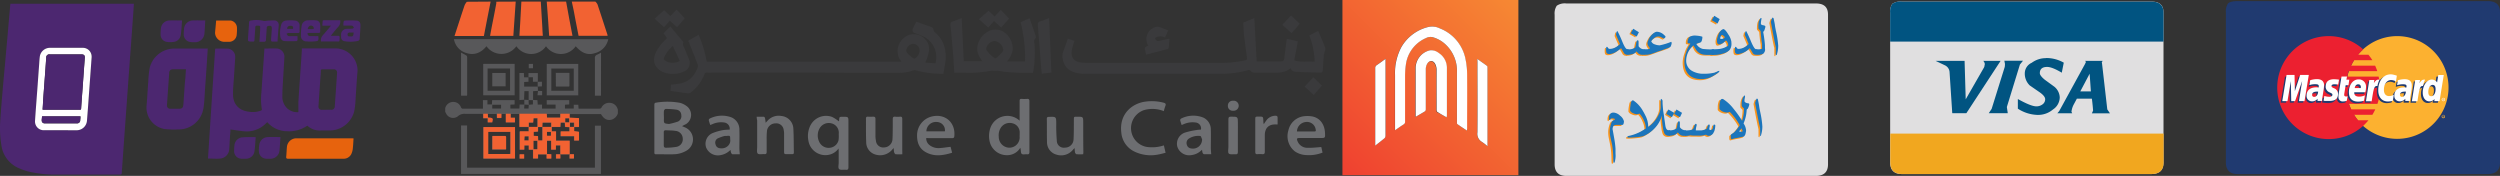 <svg id="Layer_1" data-name="Layer 1" xmlns="http://www.w3.org/2000/svg" xmlns:xlink="http://www.w3.org/1999/xlink" viewBox="0 0 803.07 56.5"><rect x="0" y="0" width="803.07" height="56.5" fill="#333333" stroke="none"/><defs><style>.cls-1{fill:#203a70;}.cls-1,.cls-2,.cls-3,.cls-4,.cls-5,.cls-6,.cls-7{fill-rule:evenodd;}.cls-2{fill:#fcb130;}.cls-3{fill:#ec2030;}.cls-12,.cls-4{fill:#fff;}.cls-5{fill:#e0dfe0;}.cls-6{fill:#015481;}.cls-7{fill:#f1a71f;}.cls-8{fill:#f7941d;}.cls-9{fill:#1b75bc;}.cls-10{fill:#4c2770;}.cls-11{fill:#e7630d;}.cls-13{fill:#58585a;}.cls-14{fill:#f26232;}.cls-15{fill:#3a3a3c;}.cls-16{fill:#6d6e71;}.cls-17{fill:url(#linear-gradient);}</style><linearGradient id="linear-gradient" x1="435.44" y1="55.98" x2="491.83" y2="-0.42" gradientUnits="userSpaceOnUse"><stop offset="0" stop-color="#ef4030"/><stop offset="1" stop-color="#f68933"/></linearGradient></defs><title>iconBankArabic</title><path id="svg_2" data-name="svg 2" class="cls-1" d="M803.3,0H722.94c-1.57,0-2.55.24-3.08.74a4.46,4.46,0,0,0-.69,2.87V51.82c0,2.46,1.27,3.73,3.77,3.73H803.3c2.61,0,3.92-1.27,3.92-3.73V3.6C807.22,1.17,805.91,0,803.3,0Z" transform="translate(-4.15 0.36)"/><g id="svg_36" data-name="svg 36"><path id="svg_13" data-name="svg 13" class="cls-2" d="M763.2,40.05a16.5,16.5,0,1,0,11-28.81,16.29,16.29,0,0,0-11,4.28,16.63,16.63,0,0,0-1,23.5h0A6.9,6.9,0,0,0,763.2,40.05Z" transform="translate(-4.15 0.36)"/><path id="svg_14" data-name="svg 14" class="cls-2" d="M788.49,37a.52.52,0,0,1,.59-.46h0a.55.55,0,0,1,.47.46.54.54,0,0,1-.46.61.53.53,0,0,1-.61-.46A.38.38,0,0,1,788.49,37Zm.52.4a.43.43,0,0,0,.35-.48.42.42,0,0,0-.35-.35.41.41,0,0,0-.4.42h0a.38.38,0,0,0,.37.41h0Zm-.07-.17h-.14v-.47h.31a.24.24,0,0,1,0,.12A.16.16,0,0,1,789,37l.09.21H789l-.07-.19h-.09v0H789v-.1h-.12v.4Z" transform="translate(-4.15 0.36)"/><path id="svg_15" data-name="svg 15" class="cls-3" d="M768.51,26c-.07-.6-.16-1.19-.28-1.75H758.16a13.47,13.47,0,0,1,.48-1.76h9.16a17.66,17.66,0,0,0-.69-1.75h-7.72a17.59,17.59,0,0,1,1-1.76h5.83a15.52,15.52,0,0,0-1.26-1.75h-3.32a17.85,17.85,0,0,1,1.66-1.71,16.54,16.54,0,1,0,0,24.52h0a19.74,19.74,0,0,0,1.66-1.76h-3.32a16.51,16.51,0,0,1-1.25-1.76h5.83a19.63,19.63,0,0,0,.94-1.75h-7.72c-.25-.57-.5-1.16-.7-1.76h9.11a17.39,17.39,0,0,0,.48-1.75,15,15,0,0,0,.28-1.76c0-.56.09-1.15.09-1.75a16.51,16.51,0,0,0-.09-1.72Z" transform="translate(-4.15 0.36)"/><path id="svg_16" data-name="svg 16" class="cls-4" d="M788.49,31.62a.54.54,0,0,1,.53-.55h0a.54.54,0,0,1,.55.53h0a.55.55,0,0,1-.53.55h0a.52.52,0,0,1-.54-.5v0ZM789,32a.41.41,0,0,0,.39-.41h0a.41.41,0,0,0-.39-.41h0a.42.42,0,0,0-.4.41A.38.38,0,0,0,789,32h0Zm-.07-.17h-.14v-.46h.31a.24.24,0,0,1,0,.12.16.16,0,0,1-.09.12l.09.2H789l-.07-.19h-.09v-.08H789v-.11c0-.06,0,0-.07,0h0v.38Z" transform="translate(-4.15 0.36)"/><path id="svg_17" data-name="svg 17" class="cls-1" d="M757.61,32.55a4.77,4.77,0,0,1-1.35.22,1.3,1.3,0,0,1-1.37-1.25h0a.89.89,0,0,1,0-.23,2.56,2.56,0,0,1,.05-.62L755,30l.09-.54.77-4.66h1.72l-.21,1h1.07l-.26,1.76h-1.06l-.36,2.76a1.31,1.31,0,0,0,0,.28c0,.34.19.5.6.5A2.08,2.08,0,0,0,758,31Z" transform="translate(-4.15 0.36)"/><path id="svg_18" data-name="svg 18" class="cls-1" d="M763.11,32.55a6.27,6.27,0,0,1-1.82.27,2.75,2.75,0,0,1-3-2.47,2,2,0,0,1,0-.59c0-2.34,1.32-4.08,3.11-4.08a2.3,2.3,0,0,1,2.4,2.18v.25a8.69,8.69,0,0,1-.22,1.69H760a.67.67,0,0,0,0,.2c0,.79.53,1.21,1.56,1.21a4.3,4.3,0,0,0,1.86-.43Zm-1.05-4.06v-.35a.8.8,0,0,0-.68-.87h-.17c-.56,0-1,.43-1.13,1.22Z" transform="translate(-4.15 0.36)"/><polygon id="svg_19" data-name="svg 19" class="cls-1" points="739.83 32.99 738.05 32.99 739.06 26.54 736.78 32.99 735.57 32.99 735.42 26.58 734.34 32.99 732.61 32.99 734.01 24.6 736.57 24.6 736.64 29.79 738.37 24.6 741.19 24.6 739.83 32.99"/><path id="svg_20" data-name="svg 20" class="cls-1" d="M748.27,29.61h-.35c-1,0-1.53.4-1.53,1a.62.62,0,0,0,.54.69h.1c.86,0,1.2-.69,1.24-1.68Zm1.41,3h-1.55v-.7a2.1,2.1,0,0,1-1.87.82,1.68,1.68,0,0,1-1.46-1.83,2.5,2.5,0,0,1,.14-.9c.27-1.05,1.34-1.72,3-1.73h.79a2.34,2.34,0,0,0,.07-.45c0-.44-.37-.6-1.2-.6a5.29,5.29,0,0,0-1.48.21l-.27.12h-.1L746,26a6.68,6.68,0,0,1,2.08-.36c1.53,0,2.34.69,2.34,2a7.71,7.71,0,0,1-.09,1.36l-.52,2.43-.07.43v.75Z" transform="translate(-4.15 0.36)"/><path id="svg_21" data-name="svg 21" class="cls-1" d="M771.8,25.88a3.58,3.58,0,0,1,1.6.44l.29-1.82-.43-.17-.74-.19a3.55,3.55,0,0,0-.79-.09,3.33,3.33,0,0,0-1.94.35,3.82,3.82,0,0,0-1.07.89l-.21-.07-1.86,1.33.09-.74H764.8l-1,6.81h1.79l.65-3.68s.26-.5.38-.66a1,1,0,0,1,1-.43h.12a9.32,9.32,0,0,0-.09,1.29c0,2.24,1.26,3.63,3.19,3.63a6.11,6.11,0,0,0,1.58-.24l.31-1.91a3.54,3.54,0,0,1-1.52.43c-1,0-1.66-.77-1.66-2,0-1.84.91-3.13,2.25-3.13Z" transform="translate(-4.15 0.36)"/><path id="svg_22" data-name="svg 22" class="cls-1" d="M786.8,24.24l-.39,2.39a1.89,1.89,0,0,0-1.64-1,2.66,2.66,0,0,0-2.34,1.55h0l-1.09-.63.08-.74h-1.89l-1.08,6.83h1.79L780.8,29s.47-.52.57-.67a1,1,0,0,1,.79-.43,5.67,5.67,0,0,0-.33,2c0,1.7.88,2.83,2.19,2.83a2.11,2.11,0,0,0,1.65-.75l-.09.67h1.69l1.36-8.4H786.8ZM784.57,31c-.61,0-.91-.44-.91-1.34,0-1.34.56-2.28,1.39-2.28.62,0,.94.46.94,1.34C786,30.06,785.41,31,784.57,31Z" transform="translate(-4.15 0.36)"/><path id="svg_23" data-name="svg 23" class="cls-1" d="M776.39,29.61H776c-1,0-1.53.4-1.53,1a.62.62,0,0,0,.54.69h.1c.87,0,1.22-.69,1.24-1.68Zm1.41,3h-1.55v-.7a2.1,2.1,0,0,1-1.87.82,1.73,1.73,0,0,1-1.64-1.82h0c0-1.62,1.23-2.63,3.15-2.63h.79a2.13,2.13,0,0,0,.07-.44c0-.45-.36-.61-1.2-.61a5.29,5.29,0,0,0-1.48.21l-.24.07-.09.07L774,26a6.68,6.68,0,0,1,2.08-.36c1.53,0,2.34.69,2.34,2a7.71,7.71,0,0,1-.09,1.36L778,31.42l-.07.43v.77Z" transform="translate(-4.15 0.36)"/><path id="svg_24" data-name="svg 24" class="cls-1" d="M753.39,27.27a10.07,10.07,0,0,1,1.34.1l.26-1.58a10.8,10.8,0,0,0-1.6-.14c-2,0-2.65,1.07-2.65,2.34a2,2,0,0,0,1.35,1.88c.72.34.84.41.84.72s-.36.67-1.07.67a4.81,4.81,0,0,1-1.6-.28l-.2,1.57h0l.33.07a1.47,1.47,0,0,1,.46.07c.43,0,.78.06,1,.06,2,0,2.8-.77,2.8-2.27a2,2,0,0,0-1.29-1.93c-.74-.34-.84-.39-.83-.7s.33-.6.86-.62Z" transform="translate(-4.15 0.36)"/><path id="svg_25" data-name="svg 25" class="cls-4" d="M774.08,24l-.28,1.81a3.35,3.35,0,0,0-1.6-.45c-1.32,0-2.27,1.29-2.27,3.15,0,1.27.64,2,1.67,2a3.33,3.33,0,0,0,1.51-.43L772.8,32a6.11,6.11,0,0,1-1.58.24c-1.93,0-3.11-1.39-3.11-3.63,0-3,1.65-5.09,4-5.09a3.55,3.55,0,0,1,.79.09l.74.19a3.66,3.66,0,0,1,.43.15Z" transform="translate(-4.15 0.36)"/><path id="svg_26" data-name="svg 26" class="cls-4" d="M768.34,25.22h-.17c-.59,0-.92.31-1.47,1.11l.16-1h-1.62l-1.08,6.83H766c.63-4.18.81-4.9,1.67-4.9h.18a6.47,6.47,0,0,1,.67-2Z" transform="translate(-4.15 0.36)"/><path id="svg_27" data-name="svg 27" class="cls-4" d="M758.05,32a3.81,3.81,0,0,1-1.29.23A1.31,1.31,0,0,1,755.34,31a.71.71,0,0,1,0-.29,3.21,3.21,0,0,1,0-.62l.11-.67.08-.53.78-4.66h1.77l-.21,1h.93L758.55,27h-.91l-.46,2.85a1.31,1.31,0,0,0,0,.28c0,.34.19.5.61.5a1.33,1.33,0,0,0,.48-.07L758,32Z" transform="translate(-4.15 0.36)"/><path id="svg_28" data-name="svg 28" class="cls-4" d="M751.21,27.44a2,2,0,0,0,1.36,1.91c.72.34.82.45.82.76s-.32.62-1,.62a4.81,4.81,0,0,1-1.6-.28L750.55,32h.08l.33.07h.47c.42,0,.75,0,1,0,1.87,0,2.75-.72,2.75-2.27A1.87,1.87,0,0,0,753.92,28c-.74-.34-.82-.43-.82-.74s.29-.55.87-.55a9.2,9.2,0,0,1,1.28.1l.25-1.58a11.74,11.74,0,0,0-1.56-.14c-2,0-2.72,1-2.7,2.29Z" transform="translate(-4.15 0.36)"/><path id="svg_29" data-name="svg 29" class="cls-4" d="M787.8,32.12h-1.68l.08-.67a2.11,2.11,0,0,1-1.65.75c-1.29,0-2.15-1.13-2.15-2.83,0-2.27,1.33-4.18,2.91-4.18a2,2,0,0,1,1.7.93l.4-2.39h1.75Zm-2.68-1.57c.83,0,1.41-.94,1.41-2.3,0-.86-.33-1.34-.94-1.34-.81,0-1.4.94-1.4,2.28C784.19,30.1,784.52,30.55,785.12,30.55Z" transform="translate(-4.15 0.36)"/><path id="svg_30" data-name="svg 30" class="cls-4" d="M763.51,32a6,6,0,0,1-1.83.28c-2,0-3-1.05-3-3.06,0-2.34,1.32-4.08,3.11-4.08a2.29,2.29,0,0,1,2.39,2.18v.27a7.31,7.31,0,0,1-.23,1.68h-3.54a.74.74,0,0,0,0,.21c0,.79.54,1.2,1.57,1.2a4.25,4.25,0,0,0,1.85-.43l-.3,1.72Zm-1-4.06V27.6a.79.79,0,0,0-.67-.88h-.17c-.57,0-1,.43-1.13,1.22Z" transform="translate(-4.15 0.36)"/><polygon id="svg_31" data-name="svg 31" class="cls-4" points="740.27 32.48 738.49 32.48 739.52 26.03 737.24 32.48 736.01 32.48 735.88 26.06 734.8 32.48 733.13 32.48 734.51 24.08 737.07 24.08 737.17 29.28 738.88 24.08 741.65 24.08 740.27 32.48"/><path id="svg_32" data-name="svg 32" class="cls-4" d="M748.8,29.07h-.4c-1,0-1.53.34-1.53,1a.62.62,0,0,0,.54.69h.1c.72,0,1.25-.67,1.29-1.69Zm1.29,3h-1.48v-.71a2.19,2.19,0,0,1-1.87.83,1.68,1.68,0,0,1-1.65-1.71h0a.38.38,0,0,1,0-.15c0-1.67,1.15-2.63,3.13-2.63a5.81,5.81,0,0,1,.72.05,2.34,2.34,0,0,0,.07-.45c0-.44-.31-.61-1.15-.61a5.27,5.27,0,0,0-1.48.18l-.24.07H746l.24-1.53a7.67,7.67,0,0,1,2.13-.36c1.53,0,2.34.69,2.34,2a12.28,12.28,0,0,1-.14,1.36l-.38,2.42-.07.43-.05.35V32Z" transform="translate(-4.15 0.36)"/><path id="svg_33" data-name="svg 33" class="cls-4" d="M777,29.07h-.39c-1,0-1.53.34-1.53,1a.62.62,0,0,0,.54.69h.09C776.4,30.76,776.92,30.09,777,29.07Zm1.31,3H776.8v-.71a2.22,2.22,0,0,1-1.88.83,1.67,1.67,0,0,1-1.64-1.7v0a.33.33,0,0,1,0-.14c0-1.67,1.15-2.63,3.13-2.63a5.81,5.81,0,0,1,.72.05,2.34,2.34,0,0,0,.07-.45c0-.44-.31-.61-1.15-.61a5.27,5.27,0,0,0-1.48.18l-.24.07h-.16l.24-1.53a7.74,7.74,0,0,1,2.14-.36c1.53,0,2.33.69,2.33,2a11.76,11.76,0,0,1-.09,1.45l-.42,2.5-.07.43,0,.35v.29Z" transform="translate(-4.15 0.36)"/><path id="svg_34" data-name="svg 34" class="cls-4" d="M783,25.22h-.17c-.59,0-.91.31-1.46,1.11l.15-1H780l-1.09,6.83h1.79c.64-4.18.81-4.9,1.67-4.9h.12a6.47,6.47,0,0,1,.67-2Z" transform="translate(-4.15 0.36)"/></g><path class="cls-5" d="M695.26.15H615.11A4.51,4.51,0,0,0,612,.89a4.51,4.51,0,0,0-.68,2.86V51.83c0,2.45,1.27,3.72,3.75,3.72h80.15c2.61,0,3.91-1.27,3.91-3.72V3.74C699.17,1.32,697.87.15,695.26.15Z" transform="translate(-4.15 0.36)"/><path class="cls-6" d="M615.11.15A4.51,4.51,0,0,0,612,.89a4.51,4.51,0,0,0-.68,2.86V13h87.81V3.75c0-2.41-1.3-3.58-3.91-3.58H615.11Z" transform="translate(-4.15 0.36)"/><path class="cls-7" d="M611.36,51.83c0,2.45,1.27,3.72,3.75,3.72h80.15c2.61,0,3.91-1.27,3.91-3.72V42.55H611.36Z" transform="translate(-4.15 0.36)"/><path class="cls-6" d="M641.65,20.41a1.75,1.75,0,0,1-.24,1l-5.82,10.14-.36-12.35h-9.29l3.12,1.49a2.6,2.6,0,0,1,1.35,2.23L631.27,36h4.53l11-16.81h-5.58a1.7,1.7,0,0,1,.52,1.22Z" transform="translate(-4.15 0.36)"/><path class="cls-6" d="M679.24,19.69l.36-.5h-5.68c.21.21.28.29.28.36-.07.26-.21.43-.28.64l-8.26,15.07c-.21.28-.4.5-.64.77h4.78l-.24-.49a6.72,6.72,0,0,1,.74-2.35l1-1.86h4.82c.2,1.56.32,2.87.39,3.83l-.39.89h5.81l-.86-1.27-1.73-15.09ZM675.8,29h-3.4l3-5.68Z" transform="translate(-4.15 0.36)"/><path class="cls-6" d="M661.44,18.32a7.59,7.59,0,0,0-4.64,1.49,3.72,3.72,0,0,0-2.23,3.33,5.25,5.25,0,0,0,1.59,3.94l3.23,2.23c1.16.82,1.73,1.56,1.73,2.23a2,2,0,0,1-.86,1.63,3.2,3.2,0,0,1-2,.63c-1.17,0-3.16-.82-5.92-2.35v3.1a12.21,12.21,0,0,0,6.28,2,7.38,7.38,0,0,0,5-1.74,4.75,4.75,0,0,0,2.18-3.87,4.7,4.7,0,0,0-1.74-3.45L661,25.26c-1-.82-1.6-1.56-1.6-2.12,0-1.31.77-2,2.34-2,1.06,0,2.62.6,4.71,1.85l.64-3.22a11.27,11.27,0,0,0-5.61-1.49Z" transform="translate(-4.15 0.36)"/><path class="cls-6" d="M649.09,36c-.07-.71-.21-1.34-.28-2L653,20.38l1-1.24H648c.07.29.13.71.2,1a6.73,6.73,0,0,1-.07,1l-4.21,13.48L643,36Z" transform="translate(-4.15 0.36)"/><path class="cls-5" d="M587.45.75H507.3a4.56,4.56,0,0,0-3.07.73,4.46,4.46,0,0,0-.69,2.87V52.42c0,2.46,1.27,3.72,3.76,3.72h80.15c2.6,0,3.91-1.26,3.91-3.72V4.33C591.36,1.91,590.05.75,587.45.75Z" transform="translate(-4.15 0.36)"/><path class="cls-8" d="M526.8,17.55h-.5a1.2,1.2,0,0,1-.95-.58l-.57-1-.35-.54c-1.45,1.29-2.71,1.94-3.78,1.94-.49,0-.8-.16-.93-.49a3.52,3.52,0,0,1-.09-1.12c0-.48.09-.72.26-.72a.28.28,0,0,1,.21.14,1.07,1.07,0,0,0,.15.22.67.67,0,0,0,.62.31,3.86,3.86,0,0,0,1.75-.48,4.32,4.32,0,0,0,1.44-1.11c-.26-.57-.68-1.57-1.26-2.9.08-.41.12-.63.12-.67.07-.32.19-.5.35-.54.17.25.68,1.37,1.53,3.35q1.05,2.46,1.59,2.46h.4Z" transform="translate(-4.15 0.36)"/><path class="cls-8" d="M531.92,17.55h-.47a2,2,0,0,1-1.55-.47l-.51-.61c-.49.72-1.46,1.08-2.9,1.08V15.82a3.64,3.64,0,0,0,2.43-.54,3.46,3.46,0,0,0,.28-1,10.08,10.08,0,0,1,.24-1.09.52.52,0,0,1,.34-.29l.2.15a1.32,1.32,0,0,1,.06.39v1.38a2.14,2.14,0,0,0,1.93.95Zm-1.78-7.27-.71,1.38-1.87-1.06.74-1.41Z" transform="translate(-4.15 0.36)"/><path class="cls-8" d="M540.67,13.83a3,3,0,0,1-.36,1.16c-.06.13-.49.34-1.29.62l-1.27.44-1.59.53-1.61.6a8.65,8.65,0,0,1-1.67.4h-1.23V15.81h1.15a1.48,1.48,0,0,0,1-.35,2.52,2.52,0,0,1-.86-1.58,2.68,2.68,0,0,1,.29-1,5.28,5.28,0,0,1,1.77-2.3,1.8,1.8,0,0,1,.94-.4,3.49,3.49,0,0,1,2.32,1c.33.3.5.49.5.57a.61.61,0,0,1-.21.4.55.55,0,0,1-.39.2l-.64-.32a1.9,1.9,0,0,0-2.34.17,2.88,2.88,0,0,0-1,1.05,1.72,1.72,0,0,0,1.18,1,4.11,4.11,0,0,0,1.55.3,21.79,21.79,0,0,0,3.71-1.14A.86.86,0,0,1,540.67,13.83Z" transform="translate(-4.15 0.36)"/><path class="cls-8" d="M556,22.89a1.59,1.59,0,0,1-.15.29,16.79,16.79,0,0,1-2.6,1.57,7.23,7.23,0,0,1-3,.65q-5.58,0-5.58-5.71a9.06,9.06,0,0,1,.61-3A7.87,7.87,0,0,1,546.59,14a.44.44,0,0,0-.35-.15h-.31c-.16,0-.24-.1-.24-.29a2.4,2.4,0,0,1,.59-1.81,3.3,3.3,0,0,1,2.15-.46,9.21,9.21,0,0,1,1.94.3.43.43,0,0,1,.11.12V12a3.73,3.73,0,0,1-.15.81,2.24,2.24,0,0,1-.26.54,1.34,1.34,0,0,1-.54.22,8.49,8.49,0,0,0-1,.36,3.24,3.24,0,0,0,2.08,1.62,25.73,25.73,0,0,0,3.62.14V17.5H552.4a10.53,10.53,0,0,1-1.59-.09,3.58,3.58,0,0,1-2.52-1.8l-.49-1.06a6.35,6.35,0,0,0-2.33,4.74,3.75,3.75,0,0,0,1.81,3.38,7.15,7.15,0,0,0,3.84.95,14,14,0,0,0,3.29-.33,9,9,0,0,0,.86-.34,4.22,4.22,0,0,1,.7-.27A.65.65,0,0,1,556,22.89Z" transform="translate(-4.15 0.36)"/><path class="cls-8" d="M556.09,6.13l-.69,1.42-1.87-1.06.73-1.42Zm3.78,7.73a3.32,3.32,0,0,1-.59,2.16,4.53,4.53,0,0,1-2.11,1.13,8.29,8.29,0,0,1-2.42.4h-1.2V15.82a20.74,20.74,0,0,0,2.49-.1,6.59,6.59,0,0,0,2.35-.78c.31-.17.46-.31.46-.4a2.15,2.15,0,0,0-.59-1.48H558a3.36,3.36,0,0,1-1.83,1.19l-.32.06c-.41,0-.62-.44-.62-1.3a.74.74,0,0,1,0-.21c.33-1.84,1-3,2-3.4.4,0,.94.57,1.62,1.69a5.75,5.75,0,0,1,1,2.31Zm-2.15-2a1.29,1.29,0,0,0-.38-.39,1.14,1.14,0,0,0-.47-.28c-.14,0-.29.13-.42.41a1.35,1.35,0,0,0-.18.61.54.54,0,0,0,0,.18,1.14,1.14,0,0,0,.32.07c.66,0,1-.17,1.16-.57Z" transform="translate(-4.15 0.36)"/><path class="cls-8" d="M568.19,17.55h-.5a1.2,1.2,0,0,1-1-.58l-.57-1-.35-.54c-1.45,1.29-2.71,1.94-3.78,1.94-.5,0-.8-.16-.93-.49a3.52,3.52,0,0,1-.09-1.12c0-.48.09-.72.26-.72a.28.28,0,0,1,.21.14,1.07,1.07,0,0,0,.15.22.67.67,0,0,0,.62.31,3.86,3.86,0,0,0,1.75-.48,4.32,4.32,0,0,0,1.44-1.11c-.27-.65-.69-1.63-1.25-2.94.08-.41.12-.63.12-.67.07-.32.19-.5.34-.54.57,1.09,1.08,2.21,1.54,3.35q1,2.46,1.59,2.46h.4Z" transform="translate(-4.15 0.36)"/><path class="cls-8" d="M570.8,8.55v.09c-.11.44-.19.72-.24.86a1.44,1.44,0,0,1-.47.71,38.4,38.4,0,0,1,.57,4.27V15a7.55,7.55,0,0,0,.07,1.06,2.2,2.2,0,0,1-.57,1.15,3.2,3.2,0,0,1-1.77.37h-.34V15.82a4.21,4.21,0,0,0,1.69-.17V14.27a2.91,2.91,0,0,0-.1-.72q-.18-1.2-.39-3.63l-.65-.69a1.12,1.12,0,0,1-.07-.48,7.57,7.57,0,0,1,.19-1.84,7.64,7.64,0,0,1,.57-1.1h.15c.14,0,.2.06.18.16a10.48,10.48,0,0,0-.18,1.37v.35c0,.14.27.33.73.41a1.28,1.28,0,0,1,.6.19A.57.57,0,0,1,570.8,8.55Z" transform="translate(-4.15 0.36)"/><path class="cls-8" d="M574.89,14.61a9.2,9.2,0,0,1-.49,3.08h-.08a.21.21,0,0,1-.2-.13V15.8a2.62,2.62,0,0,1,0-.56c0-.27-.11-.53-.18-.79-.44-2.07-.91-4.54-1.43-7.4.12-.42.19-.67.22-.76.12-.38.25-.6.37-.65a.5.5,0,0,1,.3.25c.17.79.29,1.43.38,1.93A14.24,14.24,0,0,0,574,9.41c0,.19.12.56.23,1.13A29.41,29.41,0,0,1,574.89,14.61Z" transform="translate(-4.15 0.36)"/><path class="cls-8" d="M525.23,38.9a2.15,2.15,0,0,1-.07.67.72.72,0,0,1-.31.54h-1.92c-.7,0-1.11.22-1.22.67a5.13,5.13,0,0,0-.13.66l.56,3.14c.18,1.05.31,2.1.39,3.16v1.59a7.61,7.61,0,0,1-.28,2.81.56.56,0,0,1-.2.11.56.56,0,0,1-.17-.09,11,11,0,0,1-.08-1.52,26.9,26.9,0,0,0-.35-4.1L521,44.32a10,10,0,0,1-.26-2.25,7.92,7.92,0,0,1,.59-2.84,1.1,1.1,0,0,1,.59-.59l.49-.31c0-.23-.32-.34-1-.34a.48.48,0,0,0-.36.16.85.85,0,0,1-.3.4c-.14,0-.22-.17-.22-.5q0-1.89,1.5-1.89a3.38,3.38,0,0,1,2.08,1,3.23,3.23,0,0,1,1.07,1.33C525.2,38.62,525.22,38.76,525.23,38.9Z" transform="translate(-4.15 0.36)"/><path class="cls-8" d="M540.11,43.6h-.42a1.47,1.47,0,0,1-1.46-1,7.67,7.67,0,0,1-.4-1.89,27.07,27.07,0,0,1-.33-3.59,9.1,9.1,0,0,1-2.22,4,11.1,11.1,0,0,1-3.73,2.63,14,14,0,0,1-1.93.29,26.26,26.26,0,0,1-2.8.15.34.34,0,0,1-.36-.23c0-.09.08-.18.23-.27a14.5,14.5,0,0,0,5.71-2.44,6.53,6.53,0,0,0-.63-2.57,6.84,6.84,0,0,0-1.44-2.23,1.54,1.54,0,0,1-.8.25,3,3,0,0,1-1.28-.35,1.81,1.81,0,0,1-1-.84,1.5,1.5,0,0,1,0-.3,7.37,7.37,0,0,1,.12-1.32c.1-.6.16-.92.18-1,.13-.45.32-.68.59-.68a.42.42,0,0,1,.21.06,10,10,0,0,1,3,3.31q.27.45.87,1.59a7.92,7.92,0,0,1,.85,3.57,5.88,5.88,0,0,0,1.1-.89,9.28,9.28,0,0,0,2.14-2.68,6.43,6.43,0,0,0,.82-2.48V33.2c0-.91,0-1.38.15-1.42s.19.08.3.22a.78.78,0,0,1,.16.36v.51c0,.47.07,1.4.22,2.78l.25,1.6c0,.22.17,1.22.41,3,.14,1,.5,1.56,1.06,1.56h.39Z" transform="translate(-4.15 0.36)"/><path class="cls-8" d="M541.47,36.24l-.67,1.41L539,36.55l.68-1.43Zm3.7,7.36h-.37a2,2,0,0,1-1.55-.47l-.52-.61c-.48.72-1.45,1.08-2.9,1.08V41.83a3.68,3.68,0,0,0,2.44-.54,3.45,3.45,0,0,0,.27-1c.14-.66.22-1,.25-1.09a.5.5,0,0,1,.33-.29l.21.15a1.32,1.32,0,0,1,.06.39v1.38a2.12,2.12,0,0,0,1.92,1ZM544,36.25l-.7,1.4-1.87-1.1.75-1.43Z" transform="translate(-4.15 0.36)"/><path class="cls-8" d="M554.69,40.27a8.15,8.15,0,0,1-.14,1.21,3.58,3.58,0,0,0-.14.54c-.07.16-.15.32-.23.47a1.82,1.82,0,0,1-1.59,1.13,1.37,1.37,0,0,1-.88-.39,5.48,5.48,0,0,1-2.37.32H547.6a4.73,4.73,0,0,1-.93-.11,5.1,5.1,0,0,1-1.78.18V41.85c1.62,0,2.52-.19,2.7-.56l.22-.51c.21-.71.42-1.06.63-1.06a.33.33,0,0,1,.25.15,1.41,1.41,0,0,1,0,.29.78.78,0,0,1-.05.34,6,6,0,0,0-.21,1.33h1.22a3.89,3.89,0,0,0,2.34-.61c.25-.87.47-1.3.66-1.3s.26.14.26.42a4.1,4.1,0,0,1-.06.49,2.63,2.63,0,0,0-.07.49.81.81,0,0,0,.09.37h.24a.88.88,0,0,0,.69-.3c.11-.38.21-.77.29-1.17a.28.28,0,0,1,.29-.26h0A.59.59,0,0,1,554.69,40.27Z" transform="translate(-4.15 0.36)"/><path class="cls-8" d="M565.59,33.63a2.78,2.78,0,0,1-.19.64,4.34,4.34,0,0,1-.28.62,1.54,1.54,0,0,1-.36.27v.24a12.68,12.68,0,0,1-1,4.29,4.43,4.43,0,0,1,.81,2.19,9.36,9.36,0,0,1-.17,1.06,1.64,1.64,0,0,1-.5.92,17.43,17.43,0,0,1-2.12.46,15.06,15.06,0,0,0-1.79.43c-.19,0-.3-.18-.34-.48a4.33,4.33,0,0,1,0-.72.25.25,0,0,1,0-.17,2,2,0,0,1,.54-.46,3.39,3.39,0,0,0,.56-.37,12.1,12.1,0,0,0,1.81-2.28,19.29,19.29,0,0,0-3.35-4.38,1.62,1.62,0,0,1-.85.25,3.41,3.41,0,0,1-1.34-.31,2.56,2.56,0,0,1-1.08-.84,3.53,3.53,0,0,1,0-.65,5.89,5.89,0,0,1,.26-2c.13-.4.35-.6.68-.6a.55.55,0,0,1,.24.07A13.71,13.71,0,0,1,560.51,35a35.71,35.71,0,0,1,2.77,3.82,12.13,12.13,0,0,0,.62-3.92,4.33,4.33,0,0,1-.69-.73,2.44,2.44,0,0,1,0-.54,5.38,5.38,0,0,1,.25-1.91,6.33,6.33,0,0,1,.52-1h.14a.24.24,0,0,1,.14.05,1.61,1.61,0,0,1,0,.31,2.62,2.62,0,0,1-.09.56,4.34,4.34,0,0,0-.06.88c0,.24.26.44.79.61l.49.08C565.51,33.23,565.59,33.38,565.59,33.63Zm-2.12,8.43c-.06-.15-.18-.44-.37-.85a4.26,4.26,0,0,1-.41.54c-.21.24-.32.4-.32.47v.06a.71.71,0,0,0,.29,0C563.2,42.31,563.47,42.24,563.47,42.06Z" transform="translate(-4.15 0.36)"/><path class="cls-8" d="M569.8,40.63a9.2,9.2,0,0,1-.49,3.08h-.08c-.08,0-.14-.05-.2-.14V41.81a2.62,2.62,0,0,1,0-.56,6.93,6.93,0,0,0-.17-.79c-.44-2.07-.92-4.53-1.43-7.4q.17-.63.21-.75c.13-.39.25-.61.37-.66a.5.5,0,0,1,.3.25c.17.8.3,1.44.38,1.93a14.26,14.26,0,0,0,.27,1.59c0,.19.12.57.23,1.13A29.53,29.53,0,0,1,569.8,40.63Z" transform="translate(-4.15 0.36)"/><path class="cls-9" d="M527.23,17.23h-.43a1.2,1.2,0,0,1-1-.58l-.57-1-.35-.54C523.43,16.4,522.17,17,521.1,17q-.75,0-.93-.48a3.52,3.52,0,0,1-.09-1.12c0-.48.09-.72.26-.72a.27.27,0,0,1,.21.13,1.14,1.14,0,0,0,.15.23.64.64,0,0,0,.62.3,4,4,0,0,0,1.75-.47,4.48,4.48,0,0,0,1.44-1.12l-1.25-2.94a5,5,0,0,1,.11-.66.73.73,0,0,1,.35-.54c.57,1.09,1.08,2.21,1.54,3.35q1,2.46,1.59,2.46h.4Z" transform="translate(-4.15 0.36)"/><path class="cls-9" d="M532.38,17.23h-.46a2,2,0,0,1-1.55-.46l-.52-.62c-.48.72-1.45,1.08-2.9,1.08V15.47a3.68,3.68,0,0,0,2.44-.54,4.35,4.35,0,0,0,.27-1c.14-.66.22-1,.25-1.09a.51.51,0,0,1,.34-.28,1,1,0,0,1,.2.15,1.32,1.32,0,0,1,.06.39v1.37a2.09,2.09,0,0,0,1.92,1ZM530.61,10l-.71,1.38L528,10.32l.77-1.45Z" transform="translate(-4.15 0.36)"/><path class="cls-9" d="M541.14,13.48a3.34,3.34,0,0,1-.36,1.16c-.06.13-.49.33-1.29.61l-1.25.45-1.59.53-1.61.59a7.39,7.39,0,0,1-1.67.4h-1.23V15.46h1.08a1.43,1.43,0,0,0,1-.35,2.53,2.53,0,0,1-.87-1.56,2.36,2.36,0,0,1,.29-1,5.15,5.15,0,0,1,1.77-2.3,1.9,1.9,0,0,1,.94-.41,3.49,3.49,0,0,1,2.32,1c.33.29.5.48.5.57a.65.65,0,0,1-.21.39.59.59,0,0,1-.4.21l-.64-.32a1.92,1.92,0,0,0-2.34.16,3,3,0,0,0-1,1.06,1.76,1.76,0,0,0,1.19,1,4.31,4.31,0,0,0,1.55.29A20.9,20.9,0,0,0,541,13.07.84.84,0,0,1,541.14,13.48Z" transform="translate(-4.15 0.36)"/><path class="cls-9" d="M556.46,22.55a1.51,1.51,0,0,1-.15.28,16,16,0,0,1-2.51,1.57,7.23,7.23,0,0,1-3,.65c-3.72,0-5.58-1.91-5.58-5.71a9.28,9.28,0,0,1,.6-2.95,8.08,8.08,0,0,1,1.32-2.68.46.46,0,0,0-.34-.16h-.31c-.16,0-.24-.09-.24-.28a2.39,2.39,0,0,1,.55-1.72,3.31,3.31,0,0,1,2.15-.47,9,9,0,0,1,1.93.31s.08,0,.12.12v.29a4.57,4.57,0,0,1-.16.82,1.54,1.54,0,0,1-.26.53,1.19,1.19,0,0,1-.53.23,5.66,5.66,0,0,0-1,.36,3.35,3.35,0,0,0,2.09,1.62,25.73,25.73,0,0,0,3.62.14v1.76h-1.83a9.36,9.36,0,0,1-1.59-.08,3.58,3.58,0,0,1-2.52-1.8l-.67-1.14A6.36,6.36,0,0,0,545.8,19a3.75,3.75,0,0,0,1.81,3.38,7.15,7.15,0,0,0,3.84.95A14.54,14.54,0,0,0,554.8,23a5.69,5.69,0,0,0,.86-.34,4.22,4.22,0,0,1,.7-.27C556.42,22.34,556.46,22.4,556.46,22.55Z" transform="translate(-4.15 0.36)"/><path class="cls-9" d="M556.56,5.78l-.69,1.42L554,6.14l.8-1.43Zm3.78,7.77a3.27,3.27,0,0,1-.6,2.16,4.5,4.5,0,0,1-2.1,1.13,8.32,8.32,0,0,1-2.42.43H554v-1.8a23,23,0,0,0,2.49-.1,6.59,6.59,0,0,0,2.35-.78c.31-.18.46-.31.46-.4a2.17,2.17,0,0,0-.59-1.49h-.26a3.36,3.36,0,0,1-1.83,1.19h-.31c-.41,0-.62-.43-.62-1.3v-.2c.33-1.84,1-3,2-3.41.41,0,.95.57,1.62,1.7a5.71,5.71,0,0,1,1,2.3Zm-2.15-2c0-.08-.15-.21-.38-.4a1.5,1.5,0,0,0-.47-.28q-.24,0-.42.42a1.35,1.35,0,0,0-.18.61.54.54,0,0,0,0,.18.87.87,0,0,0,.32.06C557.8,12.13,558.09,11.93,558.19,11.55Z" transform="translate(-4.15 0.36)"/><path class="cls-9" d="M568.66,17.23h-.5a1.2,1.2,0,0,1-1-.58l-.58-1-.34-.54A6.06,6.06,0,0,1,562.46,17q-.75,0-.93-.48a3.52,3.52,0,0,1-.09-1.12c0-.48.09-.72.26-.72a.27.27,0,0,1,.21.13l.14.23a.66.66,0,0,0,.63.3,4,4,0,0,0,1.75-.47,4.48,4.48,0,0,0,1.44-1.12l-1.25-2.94c.07-.4.11-.62.11-.66.08-.32.2-.5.35-.54.57,1.09,1.08,2.21,1.54,3.35.7,1.64,1.22,2.46,1.58,2.46h.41Z" transform="translate(-4.15 0.36)"/><path class="cls-9" d="M571.24,8.22v.09c-.12.43-.2.72-.25.86a1.42,1.42,0,0,1-.46.71,38.22,38.22,0,0,1,.57,4.26v.51a9.59,9.59,0,0,0,.06,1.07,2.05,2.05,0,0,1-.56,1.14,3.09,3.09,0,0,1-1.78.37h-.33V15.47a4.21,4.21,0,0,0,1.69-.17V13.92c0-.1,0-.34-.1-.72q-.18-1.2-.39-3.63l-.66-.7A1.24,1.24,0,0,1,569,8.4a6.76,6.76,0,0,1,.13-1.85,7.64,7.64,0,0,1,.57-1.1h.13c.14,0,.2,0,.18.16A10.78,10.78,0,0,0,569.8,7v.34c0,.13.27.33.73.42a1.15,1.15,0,0,1,.59.19A.4.4,0,0,1,571.24,8.22Z" transform="translate(-4.15 0.36)"/><path class="cls-9" d="M575.36,14.26a9.46,9.46,0,0,1-.49,3.08h-.07a.26.26,0,0,1-.21-.14c0-.4,0-.79,0-1.19a5.23,5.23,0,0,0,0-.56v-.56a7.1,7.1,0,0,0-.17-.8Q573.79,11,573,6.69c.11-.41.19-.66.21-.75.13-.39.26-.61.38-.66a.57.57,0,0,1,.29.26c.17.79.3,1.43.39,1.93a14.06,14.06,0,0,0,.26,1.58c0,.19.12.57.23,1.14A29.39,29.39,0,0,1,575.36,14.26Z" transform="translate(-4.15 0.36)"/><path class="cls-9" d="M525.8,38.55a2.1,2.1,0,0,1-.08.66.68.68,0,0,1-.3.54h-1.93c-.69,0-1.1.23-1.21.68a3,3,0,0,0-.13.66l.56,3.14q.27,1.56.39,3.15V49a7.67,7.67,0,0,1-.29,2.82.42.42,0,0,1-.2.1.38.38,0,0,1-.17-.08c0-.12-.05-.63-.07-1.53a26.67,26.67,0,0,0-.35-4.09l-.5-2.22a10,10,0,0,1-.26-2.25,8.19,8.19,0,0,1,.58-2.85,1.19,1.19,0,0,1,.6-.59l.48-.3c0-.23-.31-.34-1-.34a.58.58,0,0,0-.36.15.86.86,0,0,1-.35.38c-.15,0-.22-.17-.22-.5,0-1.27.5-1.9,1.5-1.9a3.44,3.44,0,0,1,2.08,1,3.23,3.23,0,0,1,1.07,1.33C525.7,38.27,525.75,38.41,525.8,38.55Z" transform="translate(-4.15 0.36)"/><path class="cls-9" d="M540.58,43.25h-.42a1.47,1.47,0,0,1-1.46-1,8.18,8.18,0,0,1-.41-1.89,25.47,25.47,0,0,1-.32-3.59,9.12,9.12,0,0,1-2.23,4A10.8,10.8,0,0,1,532,43.39a15.79,15.79,0,0,1-1.93.3,26.26,26.26,0,0,1-2.8.15.31.31,0,0,1-.36-.24c0-.08.07-.17.23-.26a14.41,14.41,0,0,0,5.7-2.45,6.56,6.56,0,0,0-.62-2.57,7.25,7.25,0,0,0-1.44-2.22,1.62,1.62,0,0,1-.8.24,3,3,0,0,1-1.2-.34,1.75,1.75,0,0,1-1-.83,1.5,1.5,0,0,1,0-.3,7.37,7.37,0,0,1,.12-1.32,5.67,5.67,0,0,1,.18-1c.12-.45.32-.67.59-.67a.42.42,0,0,1,.21.06,9.79,9.79,0,0,1,3,3.3c.19.31.48.84.86,1.6a7.77,7.77,0,0,1,.86,3.57,7.79,7.79,0,0,0,1.1-.89,9.47,9.47,0,0,0,2.08-2.71,6.42,6.42,0,0,0,.82-2.49V32.84c0-.9,0-1.37.15-1.42a.55.55,0,0,1,.29.23,1,1,0,0,1,.17.36v.5c0,.48.07,1.4.21,2.79l.26,1.6c0,.21.17,1.22.41,3,.14,1,.49,1.57,1.06,1.57h.39Z" transform="translate(-4.15 0.36)"/><path class="cls-9" d="M541.94,35.89l-.73,1.41-1.83-1.06.69-1.43Zm3.7,7.36h-.47a2,2,0,0,1-1.54-.47l-.52-.61c-.49.72-1.45,1.08-2.9,1.08V41.48a3.64,3.64,0,0,0,2.43-.54,3.17,3.17,0,0,0,.28-1,10.08,10.08,0,0,1,.24-1.09.58.58,0,0,1,.34-.29,1,1,0,0,1,.2.15,1,1,0,0,1,.07.39v1.38a2.14,2.14,0,0,0,1.93,1Zm-1.17-7.36-.67,1.41-1.86-1.06.74-1.43Z" transform="translate(-4.15 0.36)"/><path class="cls-9" d="M555.16,39.91a8.29,8.29,0,0,1-.14,1.22,3.58,3.58,0,0,0-.14.54c-.07.16-.15.31-.23.46a1.79,1.79,0,0,1-1.59,1.14,1.37,1.37,0,0,1-.88-.39,5.33,5.33,0,0,1-2.37.31h-1.75a4.71,4.71,0,0,1-.92-.1,5.41,5.41,0,0,1-1.79.18V41.55q2.43,0,2.7-.57l.23-.5c.21-.71.42-1.07.63-1.07a.31.31,0,0,1,.24.16,1.41,1.41,0,0,1,0,.29.63.63,0,0,1-.06.33,5.57,5.57,0,0,0-.2,1.34h1.22a3.89,3.89,0,0,0,2.34-.61c.25-.87.46-1.3.65-1.3s.27.14.27.42a4.1,4.1,0,0,1-.06.49,1.59,1.59,0,0,0-.07.48.78.78,0,0,0,.09.37h.24a.91.91,0,0,0,.69-.29c.11-.39.2-.78.28-1.18a.29.29,0,0,1,.31-.25A.4.4,0,0,1,555.16,39.91Z" transform="translate(-4.15 0.36)"/><path class="cls-9" d="M566.06,33.28a4.71,4.71,0,0,1-.19.64,4.34,4.34,0,0,1-.28.62,1.54,1.54,0,0,1-.36.27V35a12.73,12.73,0,0,1-1,4.3,4.46,4.46,0,0,1,.81,2.19c0,.36-.1.71-.17,1.06a1.72,1.72,0,0,1-.51.92,19.38,19.38,0,0,1-2.11.46,13.34,13.34,0,0,0-1.79.43c-.19,0-.31-.18-.34-.49a4.33,4.33,0,0,1,0-.72.25.25,0,0,1,0-.17,2,2,0,0,1,.54-.45,4.49,4.49,0,0,0,.57-.4A12.1,12.1,0,0,0,563,39.85a18.89,18.89,0,0,0-3.24-4.3,1.61,1.61,0,0,1-.85.24,3.45,3.45,0,0,1-1.35-.3,2.56,2.56,0,0,1-1.08-.84V34a6.16,6.16,0,0,1,.27-2c.13-.39.35-.59.68-.59a.53.53,0,0,1,.24.06,13.45,13.45,0,0,1,3.39,3.17,32.66,32.66,0,0,1,2.7,3.8,12,12,0,0,0,.61-3.93,3.91,3.91,0,0,1-.68-.73,2.48,2.48,0,0,1-.06-.54,5.33,5.33,0,0,1,.26-1.9,5.59,5.59,0,0,1,.52-1h.13a.22.22,0,0,1,.15.06,1.5,1.5,0,0,1,0,.3,2.62,2.62,0,0,1-.09.56,3.69,3.69,0,0,0-.07.88c0,.24.27.45.8.62l.48.08C566,32.88,566.06,33,566.06,33.28Zm-2.12,8.43c-.06-.15-.19-.44-.37-.86a3.65,3.65,0,0,1-.41.54c-.21.24-.32.4-.32.48h0a.72.72,0,0,0,.29.06C563.67,42,563.94,41.89,563.94,41.71Z" transform="translate(-4.15 0.36)"/><path class="cls-9" d="M570.27,40.27a9.48,9.48,0,0,1-.52,3.08h0a.22.22,0,0,1-.2-.14V41.46a2.62,2.62,0,0,1,0-.56,6.93,6.93,0,0,0-.17-.79c-.45-2.07-.92-4.54-1.44-7.4.12-.42.19-.67.22-.76.12-.38.25-.6.37-.65a.5.5,0,0,1,.3.25c.17.79.29,1.43.38,1.93a14.62,14.62,0,0,0,.26,1.59l.24,1.13A29.29,29.29,0,0,1,570.27,40.27Z" transform="translate(-4.15 0.36)"/><path class="cls-10" d="M7.49.83H47.16c-.08,1.24-.15,2.42-.24,3.6l-.63,8.73c-.25,3.35-.5,6.71-.74,10.06-.2,2.74-.39,5.48-.59,8.22l-.75,10.34-.6,8.45c-.12,1.67-.24,3.34-.35,5,0,.34-.14.48-.51.48H22.44a37.18,37.18,0,0,1-9.28-1,21.73,21.73,0,0,1-2.84-1,9.35,9.35,0,0,1-5.73-7.43A34.79,34.79,0,0,1,4.26,38c.2-3,.46-6.08.72-9.11.23-2.7.48-5.4.73-8.1.28-3.17.57-6.33.85-9.49.24-2.71.47-5.41.71-8.11C7.34,2.37,7.42,1.6,7.49.83Zm16,40.64h5.35a3.31,3.31,0,0,0,3.22-3c.1-1.27.21-2.55.3-3.83l1.2-16.55A2.8,2.8,0,0,0,31.07,15H20.2A3.29,3.29,0,0,0,17,17.83c-.11.85-.15,1.7-.21,2.55-.21,2.78-.4,5.56-.61,8.33-.24,3.24-.5,6.48-.71,9.72a2.79,2.79,0,0,0,2.57,3,2,2,0,0,0,.34,0Z" transform="translate(-4.15 0.36)"/><path class="cls-10" d="M100,35.66c0-1.14,0-2.21,0-3.28.22-3.65.49-7.3.74-11,.12-1.86.25-3.71.37-5.56v-.63h10.66A7.11,7.11,0,0,1,119,22.12a7.45,7.45,0,0,1-.06,1.06c-.23,2.62-.35,5.26-.55,7.89a26.94,26.94,0,0,1-.43,4.2,8.13,8.13,0,0,1-8,6.28h-2.68a5.72,5.72,0,0,1-4.4-1.55,10.38,10.38,0,0,1-6.67,1.79A8.44,8.44,0,0,1,90,38.88l-.48.45a8.63,8.63,0,0,1-7,2.48c-1.43-.13-2.85-.38-4.34-.58,0,.73-.11,1.57-.16,2.42-.08,1.31-.14,2.63-.23,4a3.18,3.18,0,0,1-2.89,2.92c-1.27.12-2.55,0-3.94,0q1.14-17.67,2.31-35.29c1.41-.07,2.81-.07,4.21,0a2.6,2.6,0,0,1,2.22,2.83c-.1,2.17-.28,4.34-.41,6.51-.12,1.83-.32,3.67-.28,5.5.06,3.1,2,5.07,5.15,5.41a7.5,7.5,0,0,0,3.73-.33c.25-.11.44-.19.36-.56a19,19,0,0,1-.14-5.16c.18-2.54.35-5.08.53-7.61q.24-3.3.45-6.63c1.42,0,2.8-.1,4.16,0A2.62,2.62,0,0,1,95.5,18c-.1,2.23-.27,4.45-.39,6.68-.11,1.94-.26,3.89-.26,5.84a5.18,5.18,0,0,0,1.56,3.93A4.72,4.72,0,0,0,100,35.66Zm9-.76h1.44a1.11,1.11,0,0,0,1.26-.94.81.81,0,0,0,0-.22c.25-3.58.49-7.15.73-10.73a1,1,0,0,0-.88-1.1h-3.85c-.36,0-.49.1-.5.47,0,.85-.09,1.7-.15,2.56-.2,3-.41,5.92-.6,8.89a1,1,0,0,0,.92,1.08H109Z" transform="translate(-4.15 0.36)"/><path class="cls-10" d="M70.88,15.24c-.1,1.67-.19,3.25-.3,4.82-.17,2.56-.34,5.11-.53,7.67-.17,2.29-.2,4.61-.58,6.88a8.07,8.07,0,0,1-8,6.61,29.27,29.27,0,0,1-4.39-.12,7,7,0,0,1-5.84-7.63c.23-2.54.34-5.08.54-7.62a31.9,31.9,0,0,1,.45-4.36,8.14,8.14,0,0,1,8-6.25Zm-7,6.66H59.51a1.06,1.06,0,0,0-1,1.07c-.24,3.49-.49,7-.73,10.49a1,1,0,0,0,.9,1.1H62a1,1,0,0,0,1-.92c.06-.33.07-.67.1-1q.21-3,.41-6.06C63.68,25.06,63.78,23.53,63.88,21.9Z" transform="translate(-4.15 0.36)"/><path class="cls-11" d="M117.72,44.11c-.08,1.07-.11,2.12-.23,3.16a5.4,5.4,0,0,1-.49,1.85,2.73,2.73,0,0,1-2.6,1.51H96.74c-.5,0-.7-.11-.65-.65.11-1.09.13-2.18.24-3.27a3.07,3.07,0,0,1,2.82-2.64h18.34Z" transform="translate(-4.15 0.36)"/><path class="cls-10" d="M93.3,13H91.52c-.12,0-.31-.29-.3-.43.06-1.15.15-2.3.24-3.45S91.24,7.79,90.22,8a.57.57,0,0,0-.37.4c-.11,1.4-.17,2.81-.28,4.22a.58.58,0,0,1-.34.42H87.48c.06-.89.12-1.72.17-2.54s.07-1.32.09-2-.36-.61-.79-.62-.77-.06-.79.55c-.06,1.33-.19,2.66-.26,4,0,.43-.16.62-.59.56h-.17c-1.39,0-1.4,0-1.3-1.37.1-1.58.23-3.15.32-4.73a.56.56,0,0,1,.58-.64A9.34,9.34,0,0,1,89,6.4c.15,0,.35-.05.53-.06a20.34,20.34,0,0,1,2.81-.13,1.36,1.36,0,0,1,1.34,1.38,1.11,1.11,0,0,1,0,.19C93.54,9.48,93.4,11.18,93.3,13Z" transform="translate(-4.15 0.36)"/><path class="cls-11" d="M73.58,6.24h4.69a2.42,2.42,0,0,1,2,2.5,15.1,15.1,0,0,1-.12,2.33,2.45,2.45,0,0,1-2.3,2H76.23a3,3,0,0,1-3-2.88v0C73.34,8.88,73.48,7.59,73.58,6.24Z" transform="translate(-4.15 0.36)"/><path class="cls-10" d="M86.28,43.7c-.12,1.56-.18,3.13-.4,4.66a2.78,2.78,0,0,1-2.74,2.27H81.81a2.44,2.44,0,0,1-2.46-2.42v-.07a16.65,16.65,0,0,1,.13-2,2.8,2.8,0,0,1,2.36-2.37A43.24,43.24,0,0,1,86.28,43.7Z" transform="translate(-4.15 0.36)"/><path class="cls-10" d="M94.24,43.67c-.11,1.52-.17,3-.33,4.48a2.87,2.87,0,0,1-2.79,2.48H89.78a2.46,2.46,0,0,1-2.47-2.37,10.42,10.42,0,0,1,.14-2.16A2.8,2.8,0,0,1,90,43.69C91.38,43.59,92.78,43.67,94.24,43.67Z" transform="translate(-4.15 0.36)"/><path class="cls-10" d="M62.63,6.22c-.14,1.62-.17,3.2-.43,4.75A2.55,2.55,0,0,1,60,13.09a7.52,7.52,0,0,1-2.32,0,2.34,2.34,0,0,1-1.94-2.31,15.7,15.7,0,0,1,.12-2.17,2.83,2.83,0,0,1,2.35-2.37C59.61,6.15,61.06,6.22,62.63,6.22Z" transform="translate(-4.15 0.36)"/><path class="cls-10" d="M70.09,6.2l-.18,3c0,.37-.06.74-.08,1.11a3,3,0,0,1-3,2.89,9.24,9.24,0,0,1-1.66-.09,2.4,2.4,0,0,1-2-2.36,17.49,17.49,0,0,1,.12-2.05,2.89,2.89,0,0,1,2.62-2.48C67.28,6.15,68.65,6.2,70.09,6.2Z" transform="translate(-4.15 0.36)"/><path class="cls-10" d="M106.36,11.24c0,.1.06.11.06.13.09,1.36.06,1.45-1.26,1.57a15.63,15.63,0,0,1-2.56,0,1.7,1.7,0,0,1-1.78-1.61v-.22a17.18,17.18,0,0,1,.24-3.2A2,2,0,0,1,103,6.18a16.87,16.87,0,0,1,2.66,0A1.42,1.42,0,0,1,107,7.6c.07.71,0,1.44,0,2.16,0,.37-.2.46-.53.45h-3.07a1.63,1.63,0,0,0-.55.22c.14.23.23.54.44.69a1.5,1.5,0,0,0,.75.11ZM103,9h1.47a2.11,2.11,0,0,0,.56-.22c-.13-.25-.19-.62-.39-.73C103.91,7.57,103.16,8,103,9Z" transform="translate(-4.15 0.36)"/><path class="cls-10" d="M99.72,11.24v1.24a.51.51,0,0,1-.32.36c-1.25.06-2.51.06-3.77,0-.91-.07-1.28-.59-1.44-1.51a8.9,8.9,0,0,1,.28-3.7A1.76,1.76,0,0,1,96,6.24a15.39,15.39,0,0,1,2.88,0,1.58,1.58,0,0,1,1.51,1.63s0,0,0,.07V9.72c0,.38-.16.53-.54.52H96.76a1.8,1.8,0,0,0-.57.25,2.45,2.45,0,0,0,.47.67,1.39,1.39,0,0,0,.7.1ZM98.28,8.92c.1-.74-.11-1-.78-1s-1.1.28-1.12,1Z" transform="translate(-4.15 0.36)"/><path class="cls-10" d="M114.46,7.87a6.52,6.52,0,0,1,.08-1.29.54.54,0,0,1,.36-.33,32.8,32.8,0,0,1,3.71,0c1,.09,1.37.65,1.33,1.66-.06,1.43-.15,2.86-.27,4.28a.75.75,0,0,1-.45.57,11.28,11.28,0,0,1-4.37.12,1.26,1.26,0,0,1-1.13-1.32V10.9a1.83,1.83,0,0,1,1.65-2,1.31,1.31,0,0,1,.28,0,15.63,15.63,0,0,0,1.67-.06,1.61,1.61,0,0,0,.52-.27,2.38,2.38,0,0,0-.39-.6,1,1,0,0,0-.59-.1Zm3.28,2.23h-1.36a.57.57,0,0,0-.58.57v.09c0,.41.22.56.58.57a3.17,3.17,0,0,0,.87,0,.64.64,0,0,0,.39-.41A3.23,3.23,0,0,0,117.74,10.1Z" transform="translate(-4.15 0.36)"/><path class="cls-10" d="M113.42,6.14a2.34,2.34,0,0,1-.6,2.09c-.81.9-1.55,1.85-2.43,2.92h2.37c.38,0,.52.14.5.54-.08,1.58.08,1.25-1.3,1.27s-2.71,0-4.07,0h-.61a2.2,2.2,0,0,1,.47-1.88c.91-1,1.76-2.05,2.73-3.2h-2.77a14.28,14.28,0,0,1,.11-1.51.34.34,0,0,1,.25-.23Z" transform="translate(-4.15 0.36)"/><path class="cls-12" d="M23.49,41.47H18.31a2.79,2.79,0,0,1-2.91-2.66,1.93,1.93,0,0,1,0-.34c.21-3.24.47-6.48.71-9.72.21-2.77.4-5.55.61-8.33.06-.85.1-1.7.21-2.55A3.28,3.28,0,0,1,20.2,15H30.68a2.81,2.81,0,0,1,2.9,2.7,2.68,2.68,0,0,1,0,.4l-1.2,16.55c-.09,1.28-.2,2.56-.3,3.83a3.31,3.31,0,0,1-3.22,3Zm-5.66-6.61H29.64c.27,0,.55.06.58-.38.17-2.58.37-5.15.56-7.73.2-2.83.41-5.66.61-8.49.06-.81-.23-1.16-1-1.16H20.22a1,1,0,0,0-1.23.83,1.29,1.29,0,0,0,0,.34c-.09,1.11-.16,2.22-.24,3.34-.25,3.44-.51,6.88-.76,10.33C18,32.89,17.89,33.85,17.83,34.86ZM30,37H17.68a9.21,9.21,0,0,1-.12,1.07v.28a.88.88,0,0,0,.83.93H28.75a1,1,0,0,0,1.17-.8,1.34,1.34,0,0,0,0-.2A10.05,10.05,0,0,0,30,37Z" transform="translate(-4.15 0.36)"/><path class="cls-10" d="M17.83,34.86c.06-1,.11-2,.18-2.92.25-3.45.51-6.89.76-10.33.08-1.12.15-2.23.24-3.34a1,1,0,0,1,1.21-1.13H30.37c.79,0,1.08.35,1,1.16q-.32,4.24-.61,8.49c-.19,2.58-.39,5.15-.56,7.73,0,.44-.31.38-.58.38H18.55C18.33,34.9,18.11,34.88,17.83,34.86Z" transform="translate(-4.15 0.36)"/><path class="cls-10" d="M30,37a11.07,11.07,0,0,1-.09,1.23,1,1,0,0,1-1,1l-.2,0H18.44a.88.88,0,0,1-.9-.86V38A10.3,10.3,0,0,1,17.66,37Z" transform="translate(-4.15 0.36)"/><path class="cls-13" d="M172.49,31.67l-1.48.11V23.1h1.42l.07,1.39h1.42V25.9l-1.4.08v1.48h4.37l.07,1.37h0l-1.57.1v2.81l1.4.08.09,1.41h1.38v1.3h4.36V33.24h-2.85V31.8H187v1.39l-1.37.08v1.24h2.83V33.28h1.45l.09,1.27h6.72a.79.79,0,0,0,.61-.29,2.73,2.73,0,0,1,2.84-1.57,2.66,2.66,0,0,1,2.38,2l.07.11v1.28a3.12,3.12,0,0,1-2,2c-1.41.36-2.5-.22-3.41-1.79H187.08v1.26h2.28c.5,0,.67.15.65.65v2.31h-1.54V39.09h-1.36v1.36h1.38v1.39l1.47.09v2.85h-1.44V43.45h-4.36V41.91H187V40.53l-1.41-.08V39.08h-1.4l-.07,1.37h-2.78v1.4h1.35v3h4.41v4.4h-3V46.38h-1.4l-.07,1.38h-1.43V44.87H179.8v4.29l1.39.08V50.6h-1.45V49.26h-2.85v1.32h-1.55V47.81H174V46.4h-1.42l-.07,1.35H171V41.91h2.91V40.46h2.82v-2.8h-1.29l-.09,1.41H174v1.41h-3V36.25h-2.83v1.26h1.33V39H166.6V36.25h-1.4l-.08,1.33h-1.38l-.09-1.32h-2.81v1.16c.5.1,1.07,0,1.39.32s0,.79,0,1.25h-1.45V37.66h-1.43l-.09-1.44h-5.6a3,3,0,0,0-2.4.75,2.49,2.49,0,0,1-3.82-.89c-.1-.18-.19-.37-.28-.56V34.38a2.66,2.66,0,0,1,2.58-2,2.59,2.59,0,0,1,2.49,1.75c.07.18.32.42.49.42h6.56V31.8h1.44v1.37h1.45l.07-1.36h7.22V33.2l-1.36.06v1.25H171l.06-1.3h1.54c0,.43-.06.86-.08,1.29h1.41l.08-1.21,1.33-.11V31.8h-1.38a10.55,10.55,0,0,0,.07,1.5l-1.45-.07V31.66l1.39.11V28.91h-1.37Zm5.82,8.8h-1.46V42l-1.4.07v1.29l1.38.09.08,1.39h1.37V40.45h2.83V39.09h-2.8Zm5.76-4.2h-4.25v1.2h4.25ZM162.28,34.5h2.83V33.28h-2.83Zm13.17,10.36v2.78h1.27V44.86Zm-1.58,0v-1.4h-1.34v1.35ZM187,37.66h-1.3V39H187ZM179.85,42c-.25,1.36-.06,1.53,1.25,1.24V42Z" transform="translate(-4.15 0.36)"/><path class="cls-14" d="M195.4.16a3.27,3.27,0,0,1,.67.86c1.1,3.28,2.16,6.56,3.23,9.85a1.13,1.13,0,0,1,0,.26H190c-.49-2.53-1-5.07-1.46-7.6-.22-1.13-.48-2.25-.71-3.37Z" transform="translate(-4.15 0.36)"/><path class="cls-14" d="M161.75.16c-.52,2.65-1.05,5.3-1.57,8-.2,1-.39,2-.59,3.05h-9.44c.2-.61.38-1.18.57-1.75.89-2.73,1.77-5.46,2.69-8.17a5.13,5.13,0,0,1,.7-1.08Z" transform="translate(-4.15 0.36)"/><path class="cls-14" d="M177.87.16c.16,2.75.33,5.5.49,8.25,0,.89.11,1.78.16,2.73H171c.1-1.53.2-3.05.28-4.57.12-2.13.23-4.27.35-6.41Z" transform="translate(-4.15 0.36)"/><path class="cls-14" d="M186,.16c.35,1.92.69,3.83,1.05,5.75.32,1.73.66,3.46,1,5.24h-7.5c-.12-1.74-.22-3.45-.34-5.15-.14-1.95-.29-3.9-.43-5.84Z" transform="translate(-4.15 0.36)"/><path class="cls-14" d="M169.81.16l-.76,11h-7.47c.18-1,.35-1.92.53-2.87.5-2.52,1-5,1.46-7.54a5.23,5.23,0,0,0,0-.56Z" transform="translate(-4.15 0.36)"/><path class="cls-13" d="M195.26,40h1.93V55.51H152.25V39.94h1.94V53.49h41.07Z" transform="translate(-4.15 0.36)"/><path class="cls-13" d="M159.38,40.5h10.1V50.59h-10.1Zm1.41,1.5v6.8c0,.49.36.4.65.4h5.94c.54,0,.67-.19.66-.69V42Z" transform="translate(-4.15 0.36)"/><path class="cls-13" d="M172.45,49.26V50.6H171V49.26Z" transform="translate(-4.15 0.36)"/><path class="cls-13" d="M187.06,49.23h1.37V50.6h-1.36V49.22Z" transform="translate(-4.15 0.36)"/><path class="cls-13" d="M184.08,49.22V50.6h-1.37V49.24h1.39Z" transform="translate(-4.15 0.36)"/><path class="cls-13" d="M199.54,12.24a5.84,5.84,0,0,1-4.25,4.46c-2.55.87-4.52-.27-6.2-2.21A5.81,5.81,0,0,1,181,15.94a5.75,5.75,0,0,1-1.46-1.45,5.79,5.79,0,0,1-9.52,0,5.9,5.9,0,0,1-9.6,0c-1.76,2.16-4,3.06-6.67,2.12a5.59,5.59,0,0,1-3.78-4.4Z" transform="translate(-4.15 0.36)"/><path class="cls-13" d="M189.9,30.27H179.78V20.17H189.9Zm-1.45-8.62h-7.2V28.8h7.2Z" transform="translate(-4.15 0.36)"/><path class="cls-13" d="M159.37,30.25V20.16h10.1V30.25ZM168,21.64h-7.22V28.8H168Z" transform="translate(-4.15 0.36)"/><path class="cls-13" d="M154.15,30.38h-1.9V16.54c.62.33,1.18.6,1.71.93a.68.68,0,0,1,.25.51V30.12A1.1,1.1,0,0,1,154.15,30.38Z" transform="translate(-4.15 0.36)"/><path class="cls-13" d="M197.2,30.38h-1.95v-12a1.07,1.07,0,0,1,.73-1.18,11.23,11.23,0,0,0,1.24-.65Z" transform="translate(-4.15 0.36)"/><path class="cls-13" d="M173.92,24.49V23.11h3V25.9h-1.58V24.47h-1.41Z" transform="translate(-4.15 0.36)"/><path class="cls-13" d="M174,21.56V20.17h1.36v1.39Z" transform="translate(-4.15 0.36)"/><path class="cls-13" d="M176.87,25.9h1.36v1.48l-1.36.07h0V25.9Z" transform="translate(-4.15 0.36)"/><path class="cls-13" d="M177,28.82l1.3.06v1.37h-1.5c.06-.51.12-1,.18-1.45Z" transform="translate(-4.15 0.36)"/><path class="cls-13" d="M182.72,23.06v4.31H187V23.06Z" transform="translate(-4.15 0.36)"/><path class="cls-13" d="M162.23,43.41h4.4v4.33h-4.4Z" transform="translate(-4.15 0.36)"/><path class="cls-13" d="M182.72,23.06H187v4.31h-4.26Z" transform="translate(-4.15 0.36)"/><path class="cls-13" d="M162.28,23.08h4.29v4.29h-4.29Z" transform="translate(-4.15 0.36)"/><path class="cls-14" d="M171,36.17h8.76l.11,1.24h4.28V36.17h3v1.24l3,.17v2.83h-1.57V39h-1.35v1.4h1.38v1.35l1.54.22v2.82H188.6V43.37h-4.32V41.82h2.82V40.48l-1.4-.07L185.57,39h-1.32l-.08,1.42h-2.78v1.41h1.39v3h4.37v4.36h-3V46.33h-1.43V47.7H181.2V44.83h-1.33v4.28l1.39.07v1.38h-1.53V49.21H177v1.34h-1.6V47.72H174V46.35h-1.41v1.34h-1.45V41.81H174V40.4h2.84V37.61h-1.29L175.45,39H174v1.4h-3Zm7.36,4.26H177v1.46l-1.4.1v1.27l1.38.09.07,1.38h1.37V40.4h2.82V39h-2.79Zm-1.56,4.42h-1.28v2.74h1.28Zm-4.22-.11H174V43.41h-1.32ZM187,38.93V37.62h-1.28v1.31Zm-7.15,4.32h1.29V42h-1.29Z" transform="translate(-4.15 0.36)"/><path class="cls-14" d="M168.2,36.17v1.27h1.37v1.5h-2.93V36.17Z" transform="translate(-4.15 0.36)"/><path class="cls-14" d="M160.84,36.17l.07,1.22c.49.07,1.06,0,1.39.27s0,.79,0,1.27h-1.46V37.61H159.4V36.17Z" transform="translate(-4.15 0.36)"/><path class="cls-14" d="M165.23,36.17v1.36h-1.42V36.17Z" transform="translate(-4.15 0.36)"/><path class="cls-14" d="M169.59,40.45V50.57H159.45V40.45ZM161,42v7.1h7.12V42Z" transform="translate(-4.15 0.36)"/><path class="cls-14" d="M172.54,49.2v1.37h-1.46V49.2Z" transform="translate(-4.15 0.36)"/><path class="cls-14" d="M184.17,49.17v1.38h-1.39V49.19h1.4Z" transform="translate(-4.15 0.36)"/><path class="cls-14" d="M187.15,49.17h1.38v1.38h-1.4V49.19Z" transform="translate(-4.15 0.36)"/><path class="cls-14" d="M162.32,43.31h4.15c.09,0,.26.2.27.31v4h-4.43Z" transform="translate(-4.15 0.36)"/><path class="cls-15" d="M307.2,23.32a30,30,0,0,1-8.72-1.06,1.55,1.55,0,0,0-1,0,12.7,12.7,0,0,1-4.76.75c-9.25,0-18.5,0-27.75-.06q-15.33,0-30.67,0c-1,0-2,.06-3.08,0a.7.7,0,0,0-.78.55A13.2,13.2,0,0,1,226,29.36a1.23,1.23,0,0,1-.83.26c-1.86-.23-3.7-.51-5.62-.78l.13-2c1-.12,1.88-.19,2.79-.34,3-.5,4.74-2.47,5.8-5.16a1.55,1.55,0,0,0,0-1c-.88-2.29-1.8-4.57-2.71-6.85-.1-.23-.22-.45-.36-.75l3.36-1.91a36.71,36.71,0,0,1,2.6,8.63h62.59a5.17,5.17,0,0,1-1.13-4.61,5.75,5.75,0,0,1,2.12-3.22,4.83,4.83,0,0,1,6.05.11c2.18,1.78,2.38,4.16.58,8l3.25.25a7.3,7.3,0,0,0-3.68-8.54,26,26,0,0,0-2.84-1.16c-.82-.3-1-.72-.66-1.54s.7-1.36,1.11-2.14l2.74,1c.48.17,1,.35,1.45.51.67.21,1.32.42,1.32,1.32,0,.19.22.4.38.54,3,2.54,3.81,5.85,3.4,9.59C307.66,20.73,307.4,22,307.2,23.32Zm-9.9-9.59a2.43,2.43,0,0,0-1.88,1.51c-.44.81.1,1.34.54,1.82a9.57,9.57,0,0,0,1.6,1.3.63.63,0,0,0,.61,0A3.18,3.18,0,0,0,299.55,16,2.13,2.13,0,0,0,297.3,13.73Z" transform="translate(-4.15 0.36)"/><path class="cls-15" d="M403.52,6.89l3.55-1.43c.25,4.64.5,9.23.76,13.93H409c2.06,0,4.12,0,6.17,0,1.35,0,1.44-.19,1.6-1.5.2-1.71.41-3.41.63-5.12,0-.2.1-.39.17-.67l3.49.82c-.39,2.06-.76,4-1.16,6.12,2.16.68,4.33.26,6.54.41A24.84,24.84,0,0,0,424.73,11l2.87-1.42c.28.64.54,1.24.79,1.84.5,1.18,1,2.36,1.46,3.56a1.65,1.65,0,0,1-.06.9,12.75,12.75,0,0,0-.38,1.44c-.15,1.68-.22,3.38-.37,5.06,0,.22-.33.58-.5.58-2.69-.05-5.38-.12-8.07-.25a1.78,1.78,0,0,1-1.76-1.17c-2,1.74-4.44,1.42-6.78,1.45-1.64,0-3.29,0-4.93,0a1.52,1.52,0,0,1-1-.49.8.8,0,0,0-1-.29,33.22,33.22,0,0,1-9.21,1.13c-14.49,0-29,0-43.47,0a10.22,10.22,0,0,1-3.38-.58c-2.67-1-3.44-3.15-3.53-5.27a4.63,4.63,0,0,1,.42-1.62c.43-1.26.88-2.5,1.35-3.81l2.1.69c-.26.9-.54,1.74-.74,2.61-.61,2.65.5,4.16,3.22,4.4a17.47,17.47,0,0,0,1.77.08h42.62a36,36,0,0,0,7.95-.82c.58-.13.67-.37.6-.89-.34-2.57-.67-5.14-1-7.71C403.62,9.23,403.6,8.1,403.52,6.89Z" transform="translate(-4.15 0.36)"/><path class="cls-15" d="M327.63,19.39h5.79A46.59,46.59,0,0,0,332,6.79l2.89-1.3c.68,2,1.36,3.91,2,5.85a.55.55,0,0,1-.09.49,1.76,1.76,0,0,0-.39,1.64A35.79,35.79,0,0,1,336,23c-.66,0-1.33,0-2,0a52.19,52.19,0,0,1-7.52-.35,14.13,14.13,0,0,0-5.72,0,35.33,35.33,0,0,1-6.44.34c-1.2,0-2.4,0-3.63,0-.12-1.93-.2-3.78-.35-5.61-.26-3.2-.54-6.4-.87-9.59-.07-.72.06-1.06.78-1.27.93-.27,1.81-.68,2.82-1.07.23,4.66.45,9.23.67,13.88h6c-1.14-1.55-2-3.1-1.56-5.05a6.66,6.66,0,0,1,3-4.31,5,5,0,0,1,6.25.6,6.29,6.29,0,0,1,2,4.3C329.56,16.55,328.77,17.92,327.63,19.39Zm-4-6.58a3,3,0,0,0-2.51,1.89c-.5,1,.32,1.44.74,2.05a2.85,2.85,0,0,0,.47.51c1.77,1.45,1.41,1.49,3.09-.1a7.75,7.75,0,0,0,.73-.88,1.22,1.22,0,0,0,.27-.53A3.21,3.21,0,0,0,323.67,12.81Z" transform="translate(-4.15 0.36)"/><path class="cls-16" d="M223.25,40.16l.84.36a4.18,4.18,0,0,1,.74,7.42,8.54,8.54,0,0,1-3.43,1.2c-2.15.19-4.34,0-6.52.06-.61,0-.53-.42-.53-.8V36c0-.89,0-1.79,0-2.69,0-.44.11-.65.58-.7a22.27,22.27,0,0,1,7.64.06,6.23,6.23,0,0,1,2.08,1,3.5,3.5,0,0,1-.16,5.85C224.14,39.68,223.77,39.86,223.25,40.16Zm-5.88,4.08c0,.69,0,1.39,0,2.08,0,.53.21.79.71.77a20,20,0,0,0,3.2-.25,2.47,2.47,0,0,0,2.19-2.72,2.53,2.53,0,0,0-2.36-2.44c-1-.17-2-.12-3.06-.2-.52,0-.69.2-.68.68C217.39,42.85,217.37,43.55,217.37,44.24Zm1.68-4.77a22.41,22.41,0,0,0,2.84-.77A1.89,1.89,0,0,0,223,36.6a1.76,1.76,0,0,0-1.41-1.71,23.19,23.19,0,0,0-3.64-.25c-.18,0-.51.4-.53.64-.07.79,0,1.59,0,2.38C217.37,39.29,217.37,39.29,219.05,39.47Z" transform="translate(-4.15 0.36)"/><path class="cls-16" d="M331.88,47.14a4.91,4.91,0,0,1-4.24,2.35A5.65,5.65,0,0,1,322,44.82a8.09,8.09,0,0,1,.24-3.94,5.78,5.78,0,0,1,9.44-2.47c0-.35,0-.61,0-.88,0-1.82,0-3.64,0-5.46,0-.51.16-.69.66-.66a13.61,13.61,0,0,0,1.69,0c.6-.05.8.14.8.76,0,2.7,0,5.4,0,8.09s0,5.44,0,8.17c0,.61-.17.83-.78.77s-1.27.17-1.65-.1-.28-1-.4-1.52C332,47.49,332,47.39,331.88,47.14Zm-.18-3.91v-.81a3,3,0,0,0-2.19-3.14,3.4,3.4,0,0,0-3.81,1.3,4.43,4.43,0,0,0-.72,3,3.47,3.47,0,0,0,2,3.18,3.3,3.3,0,0,0,4.67-3.53Z" transform="translate(-4.15 0.36)"/><path class="cls-16" d="M273.51,47.34a5,5,0,0,1-3.31,2.06,5.52,5.52,0,0,1-6.35-4.47,7.64,7.64,0,0,1,.63-5,5.65,5.65,0,0,1,6.94-2.74,11.94,11.94,0,0,1,2.18,1.42,1,1,0,0,0,.09-.29c.08-1.17.08-1.17,1.23-1.17,1.78,0,1.77,0,1.77,1.75,0,4.81,0,9.61,0,14.41,0,.68-.17.94-.86.86s-1.7.17-2.12-.21-.15-1.35-.15-2.06c0-1.21,0-2.42,0-3.62C273.56,48,273.53,47.77,273.51,47.34Zm.08-4.25h0a4.26,4.26,0,0,1,0-.62,3.09,3.09,0,0,0-2.41-3.22,3.39,3.39,0,0,0-3.79,1.69,4.67,4.67,0,0,0,0,4.43,3.3,3.3,0,0,0,3.26,1.75,3.21,3.21,0,0,0,2.86-2.43A8.43,8.43,0,0,0,273.59,43.09Z" transform="translate(-4.15 0.36)"/><path class="cls-16" d="M378,35.34a9.82,9.82,0,0,0-6.36-.33,6.12,6.12,0,0,0,.89,11.83,12,12,0,0,0,5.49-.5l.55,2.38c-.82.19-1.57.42-2.34.55a12.1,12.1,0,0,1-7.79-1,7.45,7.45,0,0,1-4.1-6.11c-.71-6.13,3.72-9.4,7.85-9.89a14.87,14.87,0,0,1,5.79.37c.53.15.78.38.53,1A15.26,15.26,0,0,0,378,35.34Z" transform="translate(-4.15 0.36)"/><path class="cls-15" d="M218.39,11.82l-1.11-1.48,2.2-2.19c1.31,1.57,2.64,3.16,4,4.76.09.11.2.3.16.39-.3.77.18,1.33.44,2,.55,1.3,1.09,2.6,1.6,3.91a3.29,3.29,0,0,1-1.06,3,8.54,8.54,0,0,1-7.19.69c-2.33-.87-4.06-3.09-2.68-6.2a13.75,13.75,0,0,1,3.12-4.25Zm1.88,2.61a10.1,10.1,0,0,0-2.88,3.89.82.82,0,0,0,.26.69,4.49,4.49,0,0,0,4.86.18Z" transform="translate(-4.15 0.36)"/><path class="cls-16" d="M301.68,44a2.66,2.66,0,0,0,1,2.2,4.66,4.66,0,0,0,3.39,1c1.11-.07,2.22-.26,3.43-.4L310,48.7c-2.92.9-5.76,1.35-8.53-.21-2.07-1.17-2.76-3.14-2.73-5.41a6.19,6.19,0,0,1,4.67-6c4.33-1.08,7.75,1.91,7.29,6.35-.06.55-.34.58-.77.58h-7.24C302.35,44,302.05,44,301.68,44Zm6-2.17a2.65,2.65,0,0,0-2.54-3,3.06,3.06,0,0,0-3.41,3Z" transform="translate(-4.15 0.36)"/><path class="cls-16" d="M428.59,46.87c.11.48.25,1.1.4,1.79a11.94,11.94,0,0,1-5.43.78,6.85,6.85,0,0,1-3.46-1.17A6.2,6.2,0,0,1,418,41.59a5.83,5.83,0,0,1,5-4.61,9,9,0,0,1,2.88.1c2.36.56,3.78,2.57,3.9,5.28.07,1.61.07,1.61-1.51,1.61h-6.62c-.92,0-1.05.19-.69,1.05a3.38,3.38,0,0,0,3.23,2.1C425.55,47.16,427,47,428.59,46.87Zm-7.83-5h5.66c.54,0,.41-.42.35-.74a2.83,2.83,0,0,0-3.31-2.28A3.14,3.14,0,0,0,420.76,41.89Z" transform="translate(-4.15 0.36)"/><path class="cls-16" d="M390.28,47.72a5.61,5.61,0,0,1-3.39,1.74,4,4,0,0,1-4.56-2.75,3.78,3.78,0,0,1,2.41-4.46,23.29,23.29,0,0,1,3.72-.83c.5-.1,1-.11,1.48-.16A1.92,1.92,0,0,0,388.28,39a7,7,0,0,0-3.83.5c-.21.08-.41.18-.71.31a16.11,16.11,0,0,1-.49-1.55.64.64,0,0,1,.29-.52,8.65,8.65,0,0,1,7.14-.33,4.21,4.21,0,0,1,2.42,4.07c.06,1.9,0,3.8,0,5.7,0,.63.08,1.26.13,2-.82,0-1.56,0-2.3,0-.17,0-.39-.27-.48-.46A5.26,5.26,0,0,1,390.28,47.72Zm0-3.39c-.18-.36-.35-1-.54-1a5.56,5.56,0,0,0-3.78.89,1.71,1.71,0,0,0-.56,1.94,1.55,1.55,0,0,0,1.3,1.15A2.93,2.93,0,0,0,390.29,44.33Z" transform="translate(-4.15 0.36)"/><path class="cls-16" d="M238.54,41.29A2,2,0,0,0,236.85,39a6.73,6.73,0,0,0-3.76.48l-.78.32a15.42,15.42,0,0,1-.49-1.56.66.66,0,0,1,.31-.51,8.74,8.74,0,0,1,7-.38,4.23,4.23,0,0,1,2.53,4.15c.07,1.9,0,3.8,0,5.7,0,.62.08,1.25.13,2-.84,0-1.58,0-2.31,0-.18,0-.39-.27-.48-.47a4.61,4.61,0,0,1-.19-.95,5.75,5.75,0,0,1-3.33,1.71A4.07,4.07,0,0,1,231,47.07a3.71,3.71,0,0,1,2-4.65,16.49,16.49,0,0,1,3.52-1A14.5,14.5,0,0,1,238.54,41.29Zm.17,3.14c0-1.25,0-1.25-1.27-1.11a2.29,2.29,0,0,0-.53,0,12.31,12.31,0,0,0-2.34.85A1.56,1.56,0,0,0,234,46a1.51,1.51,0,0,0,1.3,1.24C237.42,47.65,239,46,238.71,44.43Z" transform="translate(-4.15 0.36)"/><path class="cls-16" d="M247.21,37.13c.8,0,1.54,0,2.27,0,.15,0,.36.25.4.42a14.08,14.08,0,0,1,.22,1.52l.56-.6a4.79,4.79,0,0,1,4.51-1.57A4.24,4.24,0,0,1,259,41c.14,2.53.1,5.07.16,7.61,0,.39-.14.56-.54.54-.67,0-1.33,0-2,0-.5,0-.6-.21-.6-.65,0-2,0-4,0-6a5.46,5.46,0,0,0-.13-1.14,2.38,2.38,0,0,0-2.61-2.09,2.79,2.79,0,0,0-2.74,2.25,23.15,23.15,0,0,0-.12,2.77c0,1.38,0,2.77,0,4.15,0,.53-.17.75-.71.71-.74-.06-1.74.21-2.14-.17s-.19-1.39-.2-2.12c0-2.85,0-5.7,0-8.55C247.29,38,247.24,37.61,247.21,37.13Z" transform="translate(-4.15 0.36)"/><path class="cls-16" d="M352.1,49.19a20.85,20.85,0,0,1-2.1,0c-.2,0-.47-.34-.53-.57a9.07,9.07,0,0,1-.11-1.41,6,6,0,0,0-.48.45,4.89,4.89,0,0,1-5.4,1.64,4.1,4.1,0,0,1-3-4c-.08-2.49,0-5-.06-7.47,0-.45.13-.63.62-.64,2.41-.09,2.39-.11,2.41,2.29a53.53,53.53,0,0,0,.18,5.38,2.24,2.24,0,0,0,2.62,2.2A2.72,2.72,0,0,0,349,44.52c.12-2.13.09-4.26.11-6.39,0-1,0-1,1-1,2,0,2,0,2,2,0,3.18,0,6.37.05,9.55C352.14,48.82,352.11,49,352.1,49.19Z" transform="translate(-4.15 0.36)"/><path class="cls-16" d="M294,49.19a18.37,18.37,0,0,1-2.11,0c-.21,0-.46-.4-.53-.66a7,7,0,0,1-.11-1.35c-.26.27-.4.41-.52.55A5.08,5.08,0,0,1,285,49.16a4.08,4.08,0,0,1-2.6-3.86c-.12-2.52-.05-5-.08-7.56,0-.45.16-.65.64-.62a12.36,12.36,0,0,0,1.61,0c.6,0,.81.14.8.77,0,1.82,0,3.64,0,5.47a8.62,8.62,0,0,0,.16,1.52A2.34,2.34,0,0,0,288.14,47a2.77,2.77,0,0,0,2.67-2.33c.12-1.38.09-2.77.12-4.15,0-.88,0-1.75,0-2.62,0-.62.21-.83.81-.77a7.91,7.91,0,0,0,1.46,0c.62-.07.79.17.78.78,0,3.26,0,6.52,0,9.79Z" transform="translate(-4.15 0.36)"/><path class="cls-15" d="M341.16,5.43c.24,5.92.48,11.7.73,17.53l-3.11.35c0-.54-.11-1.06-.15-1.58-.36-4.61-.71-9.21-1.09-13.81-.06-.76,0-1.24.88-1.46A28.37,28.37,0,0,0,341.16,5.43Z" transform="translate(-4.15 0.36)"/><path class="cls-16" d="M410.14,39.51a14.61,14.61,0,0,1,1-1.45,3.63,3.63,0,0,1,2.71-1.24c.47,0,.72.14.7.66,0,.69,0,1.39,0,2.13a5.11,5.11,0,0,1-.53,0c-2.29-.07-3.54,1.1-3.58,3.42,0,1.77,0,3.54,0,5.31,0,.65-.2.88-.84.82a7.12,7.12,0,0,0-1.46,0c-.65.07-.76-.22-.76-.8q0-5,0-10.08c0-1.19-.06-1.19,1.15-1.19,1.38,0,1.38,0,1.44,1.35,0,.26,0,.51.06.77A1.15,1.15,0,0,0,410.14,39.51Z" transform="translate(-4.15 0.36)"/><path class="cls-15" d="M379.39,9.41l-1,2.29a3.08,3.08,0,0,0-3.22.15c.3.89.7,1.1,1.55.89l2.69-.63a1.59,1.59,0,0,1,.4,0c-.08,1-.14,2-.24,2.92a.6.6,0,0,1-.39.37c-2.24.6-4.5,1.19-6.86,1.8-.14-.6-.32-1.33-.44-2.08,0-.12.19-.31.34-.42a8.71,8.71,0,0,1,.78-.44,3.84,3.84,0,0,1-.49-2.95,4,4,0,0,1,2.39-2.82,2.59,2.59,0,0,1,2.16,0C377.81,8.8,378.57,9.08,379.39,9.41Z" transform="translate(-4.15 0.36)"/><path class="cls-16" d="M401.79,43.16c0,1.75,0,3.49,0,5.24,0,.56-.12.87-.77.8s-1.7.17-2.12-.21-.15-1.35-.15-2.06c0-3,0-6,0-8.93,0-.64.12-.9.84-.89,2.21,0,2.21,0,2.21,2.2Z" transform="translate(-4.15 0.36)"/><path class="cls-15" d="M323.46,6.39l-1.85,2.1-3-2.67,3.09-2.72,1.93,1.83,2-2.11,2.67,2.78-2.55,2.88Z" transform="translate(-4.15 0.36)"/><path class="cls-15" d="M214.42,5.65l3.06-2.74,2,1.9,2-2.1,2.64,2.83-2.49,2.83L219.3,6.28l-1.85,2.09Z" transform="translate(-4.15 0.36)"/><path class="cls-15" d="M428.79,27.14l-2.62,3-2.95-2.67c.93-1,1.84-1.92,2.82-3Z" transform="translate(-4.15 0.36)"/><path class="cls-15" d="M421.66,7.28l-2.61,3-3-2.67,2.83-3Z" transform="translate(-4.15 0.36)"/><path class="cls-16" d="M400.27,32a1.61,1.61,0,1,1,0,3.2,1.51,1.51,0,0,1-1.69-1.56A1.55,1.55,0,0,1,400.27,32Z" transform="translate(-4.15 0.36)"/><path class="cls-17" d="M491.9,55.92H435.38V-.36H491.9ZM475.37,41.59c0-.27,0-.44,0-.62,0-5.85,0-11.69,0-17.53a23.71,23.71,0,0,0-.43-4.37,13.34,13.34,0,0,0-8.27-10.29,5.57,5.57,0,0,0-3.62-.5,13.7,13.7,0,0,0-8.82,6.55,17.7,17.7,0,0,0-2,8.94c0,5.68,0,11.36,0,17,0,.2,0,.41,0,.71,1-.67,1.83-1.29,2.72-1.85a.94.94,0,0,0,.5-.93c0-4.88,0-9.77,0-14.65a26.85,26.85,0,0,1,.24-3.47,10.77,10.77,0,0,1,6.47-8.7,3.12,3.12,0,0,1,2.13-.3A9.86,9.86,0,0,1,468.59,14a11.55,11.55,0,0,1,3.55,8.86c0,5.33,0,10.66,0,16,0,.2,0,.52.13.61C473.28,40.21,474.29,40.87,475.37,41.59Zm-6.52-4.25v-.55c0-5.07,0-10.13,0-15.2a5.68,5.68,0,0,0-2.64-4.9,3.82,3.82,0,0,0-2.79-.84,5.9,5.9,0,0,0-4.61,5.59q0,7.61,0,15.2c0,.17,0,.34,0,.57,1-.59,2-1.13,2.89-1.7a.83.83,0,0,0,.36-.59c0-4.35,0-8.7,0-13a3.52,3.52,0,0,1,.42-1.62c.69-1.29,1.94-1.32,2.62,0a4.33,4.33,0,0,1,.45,2c.05,4.23,0,8.46,0,12.68,0,.24.06.59.21.69C466.78,36.17,467.77,36.72,468.85,37.34Zm-22.93,9.08c1.08-.87,2.07-1.62,3-2.43a1.15,1.15,0,0,0,.29-.79q0-12,0-24c0-.2,0-.39,0-.67-1,.71-1.87,1.38-2.79,2a1.06,1.06,0,0,0-.5,1q0,12.08,0,24.16Zm32.79-27.84v.84c0,7.58.05,15.15,0,22.73a3,3,0,0,0,1.46,3.08,15,15,0,0,1,1.76,1.38.93.93,0,0,0,0-.13q0-12.63,0-25.24a.6.6,0,0,0-.14-.43C480.83,20.08,479.82,19.37,478.71,18.58Z" transform="translate(-4.15 0.36)"/><path class="cls-12" d="M475.37,41.59c-1.08-.72-2.09-1.38-3.08-2.08-.13-.09-.13-.41-.13-.61,0-5.34,0-10.67,0-16A11.55,11.55,0,0,0,468.59,14a9.86,9.86,0,0,0-4.25-2.42,3.12,3.12,0,0,0-2.13.3,10.77,10.77,0,0,0-6.47,8.7,26.85,26.85,0,0,0-.24,3.47c0,4.88,0,9.77,0,14.65a.94.94,0,0,1-.5.93c-.89.56-1.75,1.18-2.72,1.85,0-.3,0-.51,0-.71,0-5.68,0-11.36,0-17a17.7,17.7,0,0,1,2-8.94,13.7,13.7,0,0,1,8.82-6.55,5.57,5.57,0,0,1,3.62.5A13.34,13.34,0,0,1,475,19.07a23.71,23.71,0,0,1,.43,4.37c.05,5.84,0,11.68,0,17.53C475.4,41.15,475.38,41.32,475.37,41.59Z" transform="translate(-4.15 0.36)"/><path class="cls-12" d="M468.85,37.34c-1.08-.62-2.07-1.17-3-1.77-.15-.1-.21-.45-.21-.69,0-4.22,0-8.45,0-12.68a4.33,4.33,0,0,0-.45-2c-.68-1.29-1.93-1.26-2.62,0a3.52,3.52,0,0,0-.42,1.62c0,4.35,0,8.7,0,13.05a.83.83,0,0,1-.36.59c-.93.57-1.88,1.11-2.89,1.7,0-.23,0-.4,0-.57q0-7.6,0-15.2a5.9,5.9,0,0,1,4.61-5.59,3.82,3.82,0,0,1,2.79.84,5.68,5.68,0,0,1,2.64,4.9c0,5.07,0,10.13,0,15.2Z" transform="translate(-4.15 0.36)"/><path class="cls-12" d="M445.92,46.42v-.7q0-12.07,0-24.16a1.06,1.06,0,0,1,.5-1c.92-.62,1.81-1.29,2.79-2,0,.28,0,.47,0,.67q0,12,0,24a1.15,1.15,0,0,1-.29.79C448,44.8,447,45.55,445.92,46.42Z" transform="translate(-4.15 0.36)"/><path class="cls-12" d="M478.71,18.58c1.11.79,2.12,1.5,3.12,2.23a.6.6,0,0,1,.14.43q0,12.61,0,25.24a.93.93,0,0,1,0,.13,15,15,0,0,0-1.76-1.38,3,3,0,0,1-1.46-3.08c.07-7.58,0-15.15,0-22.73Z" transform="translate(-4.15 0.36)"/></svg>